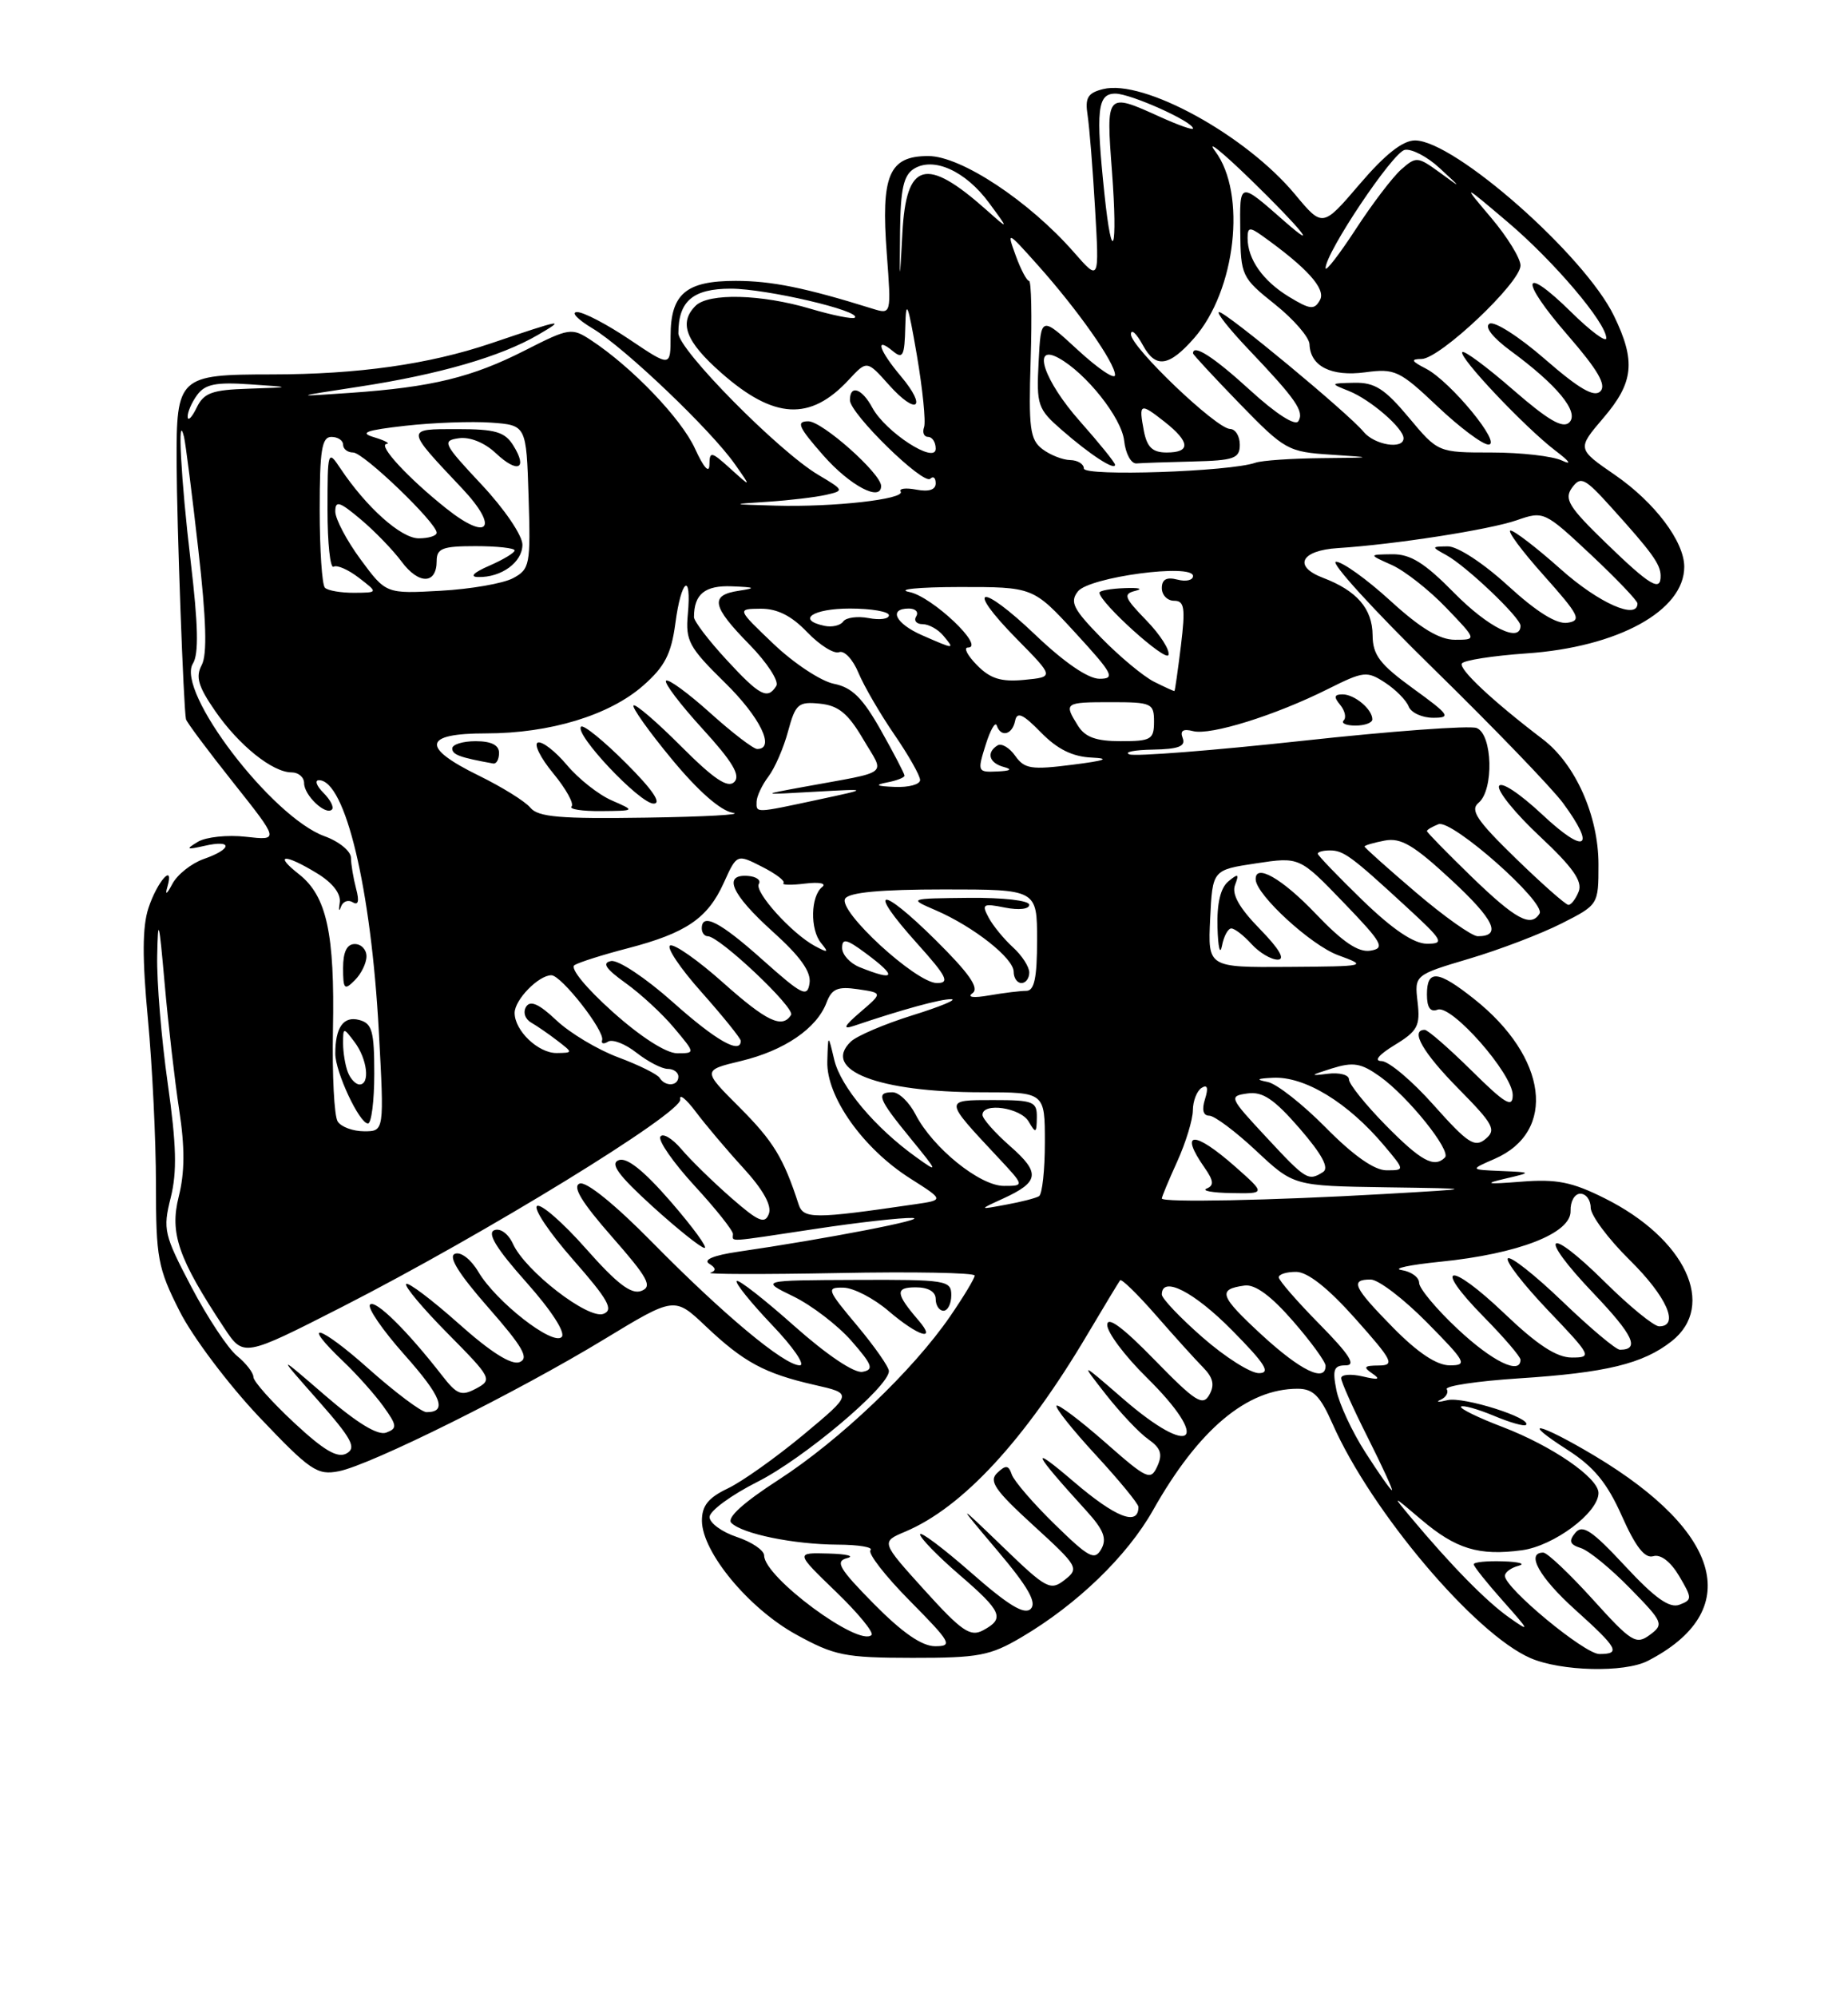 <?xml version="1.0" encoding="UTF-8" standalone="no"?>
<!DOCTYPE svg PUBLIC "-//W3C//DTD SVG 1.1//EN" "http://www.w3.org/Graphics/SVG/1.1/DTD/svg11.dtd" >
<svg xmlns="http://www.w3.org/2000/svg" xmlns:xlink="http://www.w3.org/1999/xlink" version="1.1" viewBox="0 0 237 256">
 <g >
 <path fill="currentColor"
d=" M 211.32 212.88 C 223.63 206.55 221.02 196.48 204.50 186.59 C 197.38 182.34 194.66 181.75 201.05 185.85 C 204.42 188.01 206.11 190.07 208.00 194.31 C 209.76 198.27 210.95 199.79 212.03 199.46 C 212.98 199.18 214.25 200.16 215.35 202.01 C 217.03 204.86 217.03 205.05 215.39 205.68 C 214.11 206.17 212.25 204.85 208.41 200.72 C 204.16 196.15 202.96 195.35 202.03 196.46 C 201.15 197.53 201.31 197.96 202.74 198.42 C 203.76 198.74 206.59 201.06 209.04 203.57 C 213.31 207.93 213.42 208.19 211.58 209.55 C 209.82 210.85 209.23 210.49 204.25 204.98 C 201.27 201.69 198.42 199.00 197.92 199.00 C 195.64 199.00 197.42 202.19 202.00 206.31 C 207.50 211.26 207.91 212.00 205.11 212.00 C 203.21 212.00 193.00 203.55 193.00 201.98 C 193.00 201.52 193.79 200.94 194.75 200.69 C 195.71 200.44 194.81 200.18 192.75 200.12 C 190.69 200.05 189.00 200.22 189.00 200.50 C 189.00 200.77 190.69 202.89 192.75 205.20 C 196.23 209.11 196.28 209.26 193.50 207.29 C 190.59 205.23 186.09 200.64 180.98 194.54 C 178.50 191.57 178.50 191.57 182.27 194.77 C 186.71 198.54 189.66 199.44 195.17 198.70 C 199.28 198.15 205.00 193.88 205.00 191.36 C 205.00 189.42 199.07 185.34 192.70 182.90 C 189.54 181.70 187.15 180.52 187.37 180.29 C 187.60 180.07 189.48 180.59 191.55 181.45 C 193.61 182.32 195.48 182.85 195.70 182.64 C 196.55 181.78 187.65 178.97 185.64 179.46 C 184.47 179.75 184.07 179.72 184.76 179.41 C 185.45 179.09 185.80 178.48 185.54 178.06 C 185.28 177.64 189.44 177.02 194.78 176.67 C 205.98 175.95 210.71 174.80 214.38 171.91 C 220.19 167.34 216.16 158.75 205.78 153.58 C 201.60 151.49 199.62 151.10 195.08 151.46 C 190.65 151.81 190.22 151.73 193.00 151.08 C 196.50 150.26 196.50 150.26 192.50 150.09 C 188.50 149.92 188.50 149.92 191.67 148.54 C 199.70 145.05 198.48 135.51 189.05 128.04 C 184.40 124.35 183.00 124.22 183.00 127.47 C 183.00 129.14 183.44 129.77 184.37 129.41 C 186.16 128.73 194.00 137.64 194.00 140.36 C 194.00 142.06 193.05 141.50 188.72 137.22 C 185.81 134.35 183.11 132.00 182.72 132.00 C 180.80 132.00 182.48 134.92 187.05 139.55 C 191.54 144.10 191.93 144.82 190.51 145.99 C 189.13 147.13 188.25 146.56 183.88 141.66 C 181.11 138.54 178.09 136.00 177.17 136.00 C 176.16 135.99 176.82 135.19 178.85 133.95 C 181.81 132.15 182.16 131.49 181.80 128.43 C 181.40 124.97 181.40 124.97 188.45 122.87 C 192.33 121.72 197.64 119.69 200.25 118.37 C 204.99 115.97 205.00 115.96 205.00 110.80 C 205.00 104.57 202.05 97.94 197.86 94.75 C 191.48 89.90 187.04 85.75 187.48 85.04 C 187.73 84.63 191.45 84.05 195.75 83.75 C 207.49 82.95 216.00 78.28 216.00 72.65 C 216.00 69.41 212.22 64.40 207.12 60.88 C 202.25 57.53 202.25 57.53 205.62 53.58 C 209.52 49.03 209.81 46.30 206.99 40.49 C 203.23 32.72 186.52 18.00 181.47 18.00 C 179.90 18.00 177.63 19.79 174.39 23.58 C 169.62 29.16 169.62 29.16 166.09 24.92 C 159.77 17.31 146.65 10.12 141.47 11.42 C 139.50 11.91 139.13 12.53 139.48 14.76 C 139.71 16.27 140.15 21.67 140.44 26.77 C 140.98 36.05 140.98 36.05 137.74 32.35 C 131.99 25.78 123.25 20.00 119.05 20.00 C 114.00 20.00 112.96 22.45 113.73 32.55 C 114.31 40.31 114.31 40.31 111.91 39.57 C 103.29 36.88 98.94 36.00 94.35 36.00 C 87.96 36.00 86.00 37.67 86.00 43.10 C 86.00 47.05 86.00 47.05 80.76 43.53 C 77.88 41.59 74.85 40.00 74.01 40.00 C 73.18 40.01 74.08 40.95 76.00 42.10 C 80.06 44.52 91.19 55.13 94.25 59.50 C 96.36 62.50 96.36 62.50 93.68 60.08 C 91.20 57.84 91.00 57.80 90.98 59.58 C 90.96 60.74 90.24 59.93 89.13 57.50 C 87.36 53.63 81.02 47.03 75.78 43.59 C 73.32 41.98 72.99 42.03 67.35 44.90 C 60.53 48.37 55.40 49.62 45.00 50.35 C 37.50 50.87 37.50 50.87 46.07 49.56 C 56.33 47.99 64.24 45.70 69.00 42.92 C 72.62 40.81 72.24 40.87 62.93 44.02 C 54.98 46.70 45.94 47.98 34.87 47.99 C 22.88 48.00 22.61 48.25 22.65 59.33 C 22.68 67.19 23.54 90.77 23.85 92.18 C 23.93 92.56 26.66 96.21 29.91 100.30 C 35.81 107.73 35.81 107.73 31.53 107.25 C 29.17 106.98 26.40 107.28 25.37 107.90 C 23.77 108.87 23.89 108.94 26.25 108.41 C 29.88 107.58 29.79 108.83 26.13 110.10 C 24.55 110.66 22.74 112.09 22.10 113.30 C 21.40 114.63 21.14 114.79 21.46 113.70 C 22.39 110.48 20.18 112.93 19.04 116.38 C 18.25 118.78 18.23 122.80 18.97 130.62 C 19.53 136.60 20.00 146.13 20.00 151.78 C 20.00 161.23 20.24 162.54 23.03 168.05 C 24.69 171.35 29.29 177.45 33.23 181.61 C 39.79 188.51 40.68 189.12 43.46 188.57 C 47.54 187.77 66.38 178.41 77.50 171.65 C 86.50 166.19 86.50 166.19 90.50 169.98 C 95.38 174.60 98.05 176.04 104.43 177.50 C 109.37 178.62 109.37 178.62 103.02 183.91 C 99.52 186.81 95.17 189.91 93.33 190.78 C 90.82 191.98 90.01 193.00 90.02 194.94 C 90.06 198.96 96.02 206.15 102.08 209.49 C 107.02 212.21 108.34 212.48 117.00 212.49 C 125.49 212.50 126.98 212.22 131.00 209.85 C 138.12 205.66 144.55 199.45 147.87 193.57 C 153.72 183.20 159.92 178.00 166.42 178.00 C 168.41 178.00 169.31 178.91 170.90 182.51 C 175.86 193.73 189.12 209.41 196.27 212.52 C 200.19 214.22 208.32 214.42 211.32 212.88 Z  M 112.10 205.60 C 107.61 201.05 107.06 200.12 108.63 199.71 C 109.66 199.45 108.59 199.18 106.25 199.12 C 102.01 199.00 102.01 199.00 107.18 203.99 C 110.03 206.73 112.09 209.24 111.77 209.56 C 110.18 211.15 98.00 202.15 98.00 199.38 C 98.00 198.71 96.42 197.64 94.50 197.00 C 92.58 196.36 91.00 195.21 91.00 194.44 C 91.00 193.66 93.77 191.63 97.16 189.92 C 103.09 186.93 114.00 177.74 114.00 175.74 C 114.00 175.21 112.16 172.58 109.91 169.89 C 106.04 165.28 105.95 165.00 108.16 165.04 C 109.45 165.06 112.06 166.41 113.96 168.04 C 117.74 171.27 120.21 172.05 117.81 169.25 C 114.84 165.79 114.77 165.00 117.44 165.00 C 119.05 165.00 120.00 165.56 120.00 166.50 C 120.00 167.32 120.45 168.00 121.00 168.00 C 121.55 168.00 122.00 167.10 122.00 166.00 C 122.00 164.11 121.35 164.00 109.75 164.05 C 97.50 164.10 97.50 164.10 101.74 166.16 C 104.07 167.29 107.42 169.85 109.18 171.85 C 111.89 174.95 112.11 175.55 110.62 175.83 C 109.57 176.04 106.06 173.68 101.88 169.97 C 98.05 166.56 94.71 163.95 94.48 164.19 C 94.24 164.42 96.28 166.95 99.00 169.81 C 101.73 172.66 103.33 175.00 102.57 175.00 C 100.57 175.00 92.72 168.45 83.61 159.19 C 78.87 154.38 75.17 151.38 74.34 151.70 C 73.37 152.07 74.59 154.09 78.47 158.51 C 83.12 163.80 83.71 164.90 82.25 165.46 C 80.96 165.95 79.14 164.56 75.16 160.06 C 72.22 156.73 69.39 154.26 68.88 154.57 C 68.37 154.89 70.45 157.99 73.50 161.46 C 78.01 166.59 78.73 167.89 77.39 168.40 C 75.44 169.15 67.38 162.92 65.79 159.44 C 65.19 158.13 64.17 157.38 63.39 157.68 C 62.44 158.05 63.69 160.08 67.48 164.33 C 70.74 167.99 72.57 170.83 72.03 171.37 C 70.88 172.52 63.61 166.84 61.35 163.02 C 60.40 161.41 59.10 160.41 58.35 160.70 C 57.44 161.04 58.82 163.26 62.62 167.59 C 67.06 172.65 67.89 174.10 66.63 174.59 C 65.58 174.99 62.92 173.31 58.81 169.64 C 55.38 166.59 52.36 164.31 52.09 164.57 C 51.83 164.84 54.23 167.70 57.43 170.93 C 63.06 176.62 63.17 176.84 61.07 177.97 C 59.17 178.98 58.61 178.77 56.70 176.31 C 52.21 170.54 48.14 166.53 47.46 167.21 C 47.07 167.59 49.05 170.47 51.84 173.61 C 56.64 179.00 57.42 181.01 54.69 181.00 C 54.04 180.99 50.69 178.48 47.25 175.42 C 40.96 169.80 38.34 169.09 44.09 174.56 C 45.79 176.18 48.07 178.74 49.16 180.25 C 50.93 182.71 50.97 183.08 49.54 183.62 C 48.48 184.03 45.82 182.42 41.72 178.88 C 35.50 173.51 35.50 173.51 40.76 179.46 C 45.12 184.40 45.75 185.56 44.45 186.29 C 43.28 186.94 41.55 185.92 37.69 182.33 C 34.84 179.67 32.50 177.05 32.50 176.50 C 32.50 175.95 31.55 174.73 30.40 173.79 C 29.24 172.85 26.61 168.88 24.55 164.96 C 21.03 158.26 20.87 157.58 21.89 153.52 C 22.72 150.22 22.63 146.75 21.51 138.85 C 20.70 133.16 20.09 125.80 20.16 122.50 C 20.26 117.40 20.40 117.93 21.11 126.00 C 21.57 131.22 22.41 138.54 22.98 142.26 C 23.72 147.06 23.70 150.29 22.92 153.38 C 21.74 158.07 22.86 161.30 28.75 170.20 C 31.23 173.95 31.23 173.95 43.87 167.51 C 62.17 158.17 87.55 142.60 87.24 140.91 C 87.09 140.13 87.99 140.85 89.23 142.50 C 90.47 144.15 93.22 147.41 95.35 149.73 C 97.88 152.50 99.01 154.53 98.60 155.59 C 98.09 156.94 97.26 156.58 93.74 153.50 C 91.41 151.46 88.54 148.66 87.38 147.28 C 86.21 145.91 85.00 145.19 84.69 145.69 C 84.38 146.19 86.35 149.02 89.06 151.97 C 91.78 154.92 94.00 157.71 94.00 158.17 C 94.00 159.20 92.91 159.27 104.59 157.51 C 110.04 156.68 115.62 156.06 117.00 156.11 C 119.31 156.21 106.00 158.79 94.58 160.45 C 91.53 160.90 90.15 161.47 90.94 161.97 C 91.83 162.51 91.88 162.87 91.10 163.13 C 90.49 163.33 97.86 163.35 107.49 163.17 C 117.12 162.98 125.00 163.13 125.00 163.49 C 125.00 163.85 123.58 166.20 121.85 168.72 C 117.07 175.67 107.70 184.59 99.85 189.67 C 95.31 192.60 93.16 194.56 93.79 195.19 C 95.20 196.60 101.77 197.95 107.42 197.98 C 110.12 197.99 112.02 198.31 111.64 198.69 C 111.26 199.08 113.53 202.00 116.69 205.19 C 121.97 210.53 122.23 211.00 119.93 211.00 C 118.23 211.00 115.73 209.27 112.10 205.60 Z  M 86.05 154.05 C 82.56 150.03 80.39 148.30 79.35 148.70 C 78.20 149.14 79.28 150.62 83.65 154.60 C 86.87 157.52 89.88 159.93 90.35 159.95 C 90.82 159.98 88.88 157.32 86.05 154.05 Z  M 118.56 203.81 C 112.97 197.63 112.97 197.63 116.08 196.32 C 123.45 193.22 131.44 184.58 139.48 171.00 C 141.60 167.43 143.48 164.32 143.65 164.10 C 143.83 163.87 145.89 165.88 148.24 168.57 C 150.58 171.25 153.30 174.26 154.28 175.25 C 155.59 176.58 155.80 177.52 155.09 178.78 C 154.25 180.27 153.31 179.67 148.06 174.29 C 143.99 170.11 142.00 168.65 142.00 169.82 C 142.00 170.79 144.25 173.79 147.00 176.50 C 155.44 184.81 152.98 187.05 143.99 179.25 C 138.51 174.50 138.51 174.50 141.84 178.75 C 143.68 181.09 146.11 183.67 147.26 184.47 C 148.87 185.60 149.13 186.38 148.42 187.94 C 147.56 189.82 147.12 189.61 141.71 184.85 C 138.52 182.05 135.72 179.94 135.50 180.17 C 135.27 180.40 137.54 183.25 140.54 186.50 C 143.54 189.75 146.00 192.74 146.00 193.15 C 146.00 195.65 143.09 194.52 137.69 189.90 C 131.92 184.97 132.38 186.02 139.33 193.65 C 141.54 196.08 141.98 197.21 141.24 198.54 C 140.39 200.06 139.66 199.67 135.27 195.38 C 132.52 192.70 130.04 189.82 129.76 189.00 C 129.34 187.78 129.00 187.74 127.90 188.78 C 126.78 189.83 127.57 190.99 132.52 195.51 C 138.28 200.77 138.43 201.02 136.54 202.50 C 134.71 203.93 134.20 203.66 128.61 198.26 C 122.63 192.50 122.63 192.50 127.96 198.80 C 131.85 203.40 132.99 205.41 132.19 206.21 C 131.38 207.02 129.31 205.76 124.54 201.57 C 120.94 198.42 118.00 196.21 118.00 196.67 C 118.00 197.12 120.25 199.44 123.00 201.81 C 128.52 206.56 128.90 207.45 126.08 208.96 C 124.44 209.84 123.34 209.09 118.56 203.81 Z  M 175.12 186.18 C 173.41 183.53 171.74 179.93 171.39 178.18 C 170.86 175.53 171.06 175.00 172.59 175.00 C 173.95 175.00 173.07 173.63 169.22 169.72 C 166.35 166.81 164.00 164.11 164.00 163.72 C 164.00 163.32 165.01 163.01 166.25 163.02 C 167.72 163.04 170.34 165.11 173.82 169.02 C 178.63 174.42 178.92 175.00 176.82 175.02 C 174.93 175.03 174.78 175.22 176.00 176.05 C 177.11 176.80 176.79 176.90 174.75 176.42 C 173.24 176.07 172.00 176.17 172.00 176.64 C 172.00 177.11 173.54 180.54 175.41 184.25 C 177.28 187.96 178.67 191.00 178.51 191.00 C 178.34 191.00 176.82 188.83 175.12 186.18 Z  M 154.23 171.42 C 151.35 168.90 149.00 166.43 149.00 165.92 C 149.00 163.46 153.11 165.55 158.00 170.50 C 162.27 174.82 163.01 176.00 161.45 176.00 C 160.36 176.00 157.11 173.94 154.23 171.42 Z  M 161.82 171.10 C 156.39 166.09 156.10 165.25 159.62 164.77 C 160.96 164.59 163.01 166.09 165.81 169.31 C 168.12 171.96 170.00 174.54 170.00 175.06 C 170.00 177.24 166.80 175.68 161.82 171.10 Z  M 178.71 170.22 C 173.56 164.98 173.10 164.00 175.78 164.00 C 176.77 164.00 180.01 166.47 183.00 169.50 C 188.03 174.59 188.24 175.00 185.93 175.00 C 184.26 175.00 181.85 173.40 178.71 170.22 Z  M 186.96 170.36 C 184.23 167.81 182.00 165.14 182.00 164.43 C 182.00 163.72 180.99 162.98 179.75 162.79 C 178.51 162.60 180.75 162.12 184.71 161.72 C 194.74 160.71 201.52 158.07 201.42 155.20 C 201.38 153.99 201.94 153.00 202.67 153.00 C 203.40 153.00 204.00 153.80 204.00 154.79 C 204.00 155.77 206.25 158.79 209.00 161.50 C 213.74 166.17 215.45 170.00 212.78 170.00 C 212.11 170.00 208.97 167.44 205.81 164.31 C 198.30 156.88 197.08 158.14 204.38 165.79 C 209.47 171.13 210.35 173.00 207.75 173.00 C 207.24 173.00 203.94 170.23 200.41 166.84 C 196.88 163.45 193.72 160.95 193.38 161.29 C 193.04 161.63 195.36 164.62 198.53 167.95 C 204.11 173.79 204.21 174.00 201.58 174.00 C 199.63 174.00 197.16 172.39 192.92 168.34 C 185.83 161.58 183.59 161.98 190.31 168.81 C 192.89 171.43 195.00 173.89 195.00 174.28 C 195.00 176.27 191.39 174.51 186.96 170.36 Z  M 102.41 154.34 C 100.49 148.42 99.18 146.28 94.87 141.96 C 90.08 137.18 90.08 137.18 95.03 135.99 C 100.58 134.66 104.73 131.83 105.99 128.53 C 106.67 126.73 107.41 126.41 110.02 126.79 C 113.21 127.26 113.21 127.26 110.35 129.71 C 108.23 131.53 108.01 131.99 109.50 131.49 C 115.77 129.37 120.68 128.03 122.00 128.07 C 122.83 128.09 120.58 129.03 117.00 130.14 C 113.42 131.26 109.88 132.77 109.11 133.51 C 105.32 137.17 112.66 140.00 125.94 140.00 C 134.00 140.00 134.00 140.00 134.00 146.44 C 134.00 149.98 133.66 153.08 133.25 153.32 C 132.84 153.57 130.93 154.06 129.00 154.41 C 125.50 155.06 125.50 155.06 128.63 153.63 C 133.30 151.49 133.46 150.34 129.55 146.91 C 127.60 145.20 126.00 143.39 126.00 142.90 C 126.00 141.26 130.88 141.97 131.92 143.75 C 132.83 145.31 132.94 145.26 132.97 143.25 C 133.00 141.18 132.55 141.00 127.38 141.00 C 121.04 141.00 121.03 140.91 127.90 148.25 C 131.41 152.00 131.41 152.00 128.74 152.00 C 125.66 152.00 119.63 147.13 117.42 142.85 C 116.61 141.28 115.29 140.00 114.47 140.00 C 112.30 140.00 112.61 140.82 116.75 145.88 C 120.35 150.29 120.38 150.39 117.50 148.32 C 112.24 144.56 107.81 139.29 106.99 135.84 C 106.20 132.50 106.20 132.50 106.10 136.05 C 105.97 140.57 110.68 147.21 116.74 151.05 C 121.09 153.81 121.09 153.81 117.30 154.36 C 104.32 156.26 103.03 156.25 102.41 154.34 Z  M 149.00 153.61 C 149.00 153.39 149.89 151.26 150.98 148.86 C 152.07 146.46 152.97 143.51 152.98 142.31 C 152.99 141.10 153.50 139.81 154.11 139.43 C 154.85 138.97 154.99 139.44 154.54 140.87 C 154.10 142.24 154.30 143.00 155.08 143.00 C 155.75 143.00 158.46 145.03 161.10 147.50 C 165.91 152.00 165.91 152.00 177.71 152.18 C 189.50 152.35 189.50 152.35 177.50 153.04 C 163.09 153.87 149.00 154.15 149.00 153.61 Z  M 158.42 149.54 C 153.11 144.86 151.17 144.94 154.50 149.69 C 155.65 151.34 155.71 151.95 154.75 152.34 C 154.06 152.62 155.49 152.88 157.92 152.92 C 162.33 153.00 162.33 153.00 158.42 149.54 Z  M 162.39 145.75 C 157.64 140.65 157.57 140.49 159.99 140.15 C 161.93 139.88 163.39 140.86 166.67 144.63 C 169.54 147.95 170.49 149.70 169.68 150.22 C 167.78 151.42 167.51 151.26 162.39 145.75 Z  M 170.05 144.55 C 167.09 141.55 163.73 138.91 162.58 138.68 C 161.01 138.37 161.17 138.24 163.26 138.14 C 167.33 137.94 172.87 141.31 177.52 146.84 C 180.18 150.00 180.18 150.00 177.80 150.00 C 176.26 150.00 173.56 148.11 170.05 144.55 Z  M 177.71 144.22 C 175.12 141.58 173.00 138.95 173.00 138.35 C 173.00 137.76 171.77 137.44 170.25 137.63 C 167.92 137.93 168.00 137.83 170.79 136.95 C 173.56 136.09 174.54 136.25 176.97 137.98 C 180.58 140.55 186.16 147.50 185.31 148.36 C 183.93 149.74 182.24 148.82 177.71 144.22 Z  M 43.31 143.75 C 42.86 143.06 42.59 137.78 42.70 132.00 C 42.94 119.63 41.90 114.85 38.34 112.05 C 35.04 109.46 36.49 109.39 40.67 111.94 C 42.67 113.16 43.74 114.55 43.57 115.69 C 43.41 116.68 43.48 116.93 43.72 116.24 C 43.96 115.54 44.64 115.28 45.23 115.64 C 45.95 116.09 46.10 115.51 45.67 113.91 C 45.32 112.58 45.02 110.80 45.01 109.95 C 45.01 109.10 43.48 107.85 41.62 107.18 C 34.85 104.73 22.53 88.58 24.74 85.05 C 25.51 83.82 25.42 80.11 24.45 71.92 C 23.20 61.43 22.72 52.41 23.60 56.00 C 23.80 56.83 24.63 63.31 25.43 70.41 C 26.46 79.45 26.59 83.90 25.87 85.24 C 25.06 86.76 25.42 87.99 27.60 91.14 C 30.65 95.55 34.96 99.00 37.40 99.00 C 38.28 99.00 39.00 99.62 39.00 100.38 C 39.00 101.94 41.77 104.56 42.57 103.76 C 42.86 103.47 42.37 102.51 41.48 101.62 C 40.59 100.73 40.33 100.00 40.90 100.00 C 44.28 100.00 47.59 113.86 48.58 132.14 C 49.28 145.00 49.28 145.00 46.70 145.00 C 45.28 145.00 43.75 144.44 43.31 143.75 Z  M 48.00 137.62 C 48.00 132.15 47.72 131.16 46.06 130.73 C 44.05 130.20 43.00 131.68 43.00 135.05 C 43.00 137.40 46.09 144.00 47.19 144.00 C 47.63 144.00 48.00 141.13 48.00 137.62 Z  M 47.00 122.57 C 47.00 121.71 46.33 121.00 45.50 121.00 C 44.49 121.00 44.00 122.01 44.00 124.07 C 44.00 126.80 44.17 126.98 45.50 125.64 C 46.33 124.82 47.00 123.44 47.00 122.57 Z  M 84.59 138.15 C 84.30 137.68 81.91 136.50 79.28 135.52 C 76.65 134.54 73.09 132.41 71.36 130.78 C 69.13 128.67 68.01 128.18 67.47 129.04 C 67.05 129.73 67.33 130.61 68.11 131.06 C 68.87 131.50 70.40 132.55 71.50 133.40 C 73.49 134.93 73.49 134.94 71.40 134.97 C 69.04 135.00 66.00 132.11 66.00 129.83 C 66.00 128.14 69.07 125.00 70.71 125.00 C 71.99 125.00 77.60 132.17 77.22 133.32 C 77.07 133.78 77.42 133.86 77.98 133.51 C 78.55 133.16 80.20 133.80 81.64 134.94 C 83.09 136.07 84.88 137.00 85.63 137.00 C 86.39 137.00 87.00 137.45 87.00 138.00 C 87.00 139.22 85.32 139.32 84.59 138.15 Z  M 78.56 129.68 C 75.13 126.61 73.06 124.08 73.68 123.70 C 74.26 123.34 77.34 122.36 80.52 121.54 C 88.00 119.59 90.76 117.71 92.82 113.16 C 94.50 109.45 94.50 109.45 97.72 111.09 C 99.50 111.99 100.74 112.93 100.48 113.19 C 100.22 113.44 101.47 113.47 103.26 113.25 C 105.06 113.03 106.03 113.22 105.45 113.68 C 103.96 114.84 103.87 119.14 105.30 120.87 C 106.32 122.11 106.20 122.16 104.50 121.25 C 101.53 119.65 96.70 114.29 97.32 113.29 C 97.62 112.81 96.99 112.35 95.93 112.27 C 92.64 112.02 93.79 114.62 99.07 119.38 C 102.64 122.59 104.05 124.56 103.82 126.03 C 103.54 127.88 102.88 127.55 97.84 123.06 C 92.35 118.15 90.00 116.94 90.00 119.00 C 90.00 119.55 90.35 120.00 90.77 120.00 C 92.27 120.00 102.00 129.19 101.45 130.08 C 100.33 131.89 98.32 130.93 92.70 125.92 C 89.56 123.12 86.53 120.99 85.96 121.18 C 85.40 121.37 87.20 124.07 89.97 127.17 C 92.73 130.28 95.00 133.09 95.00 133.41 C 95.00 135.19 91.79 133.36 86.26 128.42 C 82.82 125.36 79.28 123.00 78.37 123.18 C 77.17 123.41 77.66 124.16 80.23 126.00 C 82.16 127.38 84.96 129.96 86.45 131.75 C 89.18 135.00 89.18 135.00 86.84 135.00 C 85.43 135.00 82.14 132.89 78.56 129.68 Z  M 124.73 127.29 C 125.62 126.65 124.30 124.76 120.01 120.51 C 112.83 113.40 111.09 113.66 117.56 120.86 C 121.43 125.16 121.86 126.00 120.16 126.00 C 117.49 126.00 107.42 116.75 108.39 115.18 C 108.88 114.38 112.96 114.00 121.06 114.00 C 133.00 114.00 133.00 114.00 133.00 120.50 C 133.00 125.35 132.65 127.00 131.62 127.00 C 130.87 127.00 128.73 127.26 126.88 127.58 C 124.81 127.94 123.98 127.83 124.73 127.29 Z  M 132.00 124.65 C 132.00 123.92 131.06 122.46 129.91 121.42 C 128.76 120.37 127.35 118.66 126.79 117.61 C 125.86 115.88 126.05 115.76 128.89 116.33 C 130.67 116.68 132.00 116.53 132.00 115.97 C 132.00 115.42 128.67 115.04 124.25 115.08 C 116.50 115.16 116.50 115.16 120.00 116.67 C 124.86 118.77 130.00 122.82 130.00 124.55 C 130.00 125.35 130.45 126.00 131.00 126.00 C 131.55 126.00 132.00 125.39 132.00 124.65 Z  M 110.25 123.97 C 109.01 123.47 108.00 122.36 108.00 121.50 C 108.00 120.23 108.56 120.35 111.00 122.16 C 115.12 125.21 114.86 125.82 110.25 123.97 Z  M 155.20 117.75 C 155.50 111.50 155.50 111.50 161.08 110.66 C 166.66 109.82 166.66 109.82 172.29 115.66 C 177.31 120.87 177.68 121.54 175.75 121.85 C 174.20 122.10 172.20 120.75 168.72 117.10 C 164.41 112.58 160.92 110.60 161.04 112.75 C 161.15 114.75 168.16 121.17 171.61 122.43 C 175.43 123.83 175.31 123.86 165.20 123.93 C 154.90 124.00 154.90 124.00 155.20 117.75 Z  M 157.91 119.00 C 158.34 119.00 159.50 119.90 160.50 121.00 C 161.50 122.10 163.01 123.00 163.86 123.00 C 164.87 123.00 164.07 121.63 161.57 119.07 C 158.92 116.36 157.94 114.61 158.39 113.43 C 158.94 111.99 158.80 111.92 157.52 112.98 C 156.52 113.82 156.05 115.81 156.14 118.87 C 156.21 121.42 156.47 122.49 156.71 121.25 C 156.94 120.01 157.49 119.00 157.91 119.00 Z  M 174.75 115.40 C 171.59 112.33 169.00 109.64 169.00 109.42 C 169.00 109.19 169.69 109.00 170.54 109.00 C 172.31 109.00 173.29 109.72 180.36 116.23 C 185.08 120.57 185.30 120.96 183.00 120.96 C 181.32 120.96 178.61 119.13 174.75 115.40 Z  M 181.58 114.38 C 177.96 111.29 175.00 108.65 175.00 108.50 C 175.00 108.35 176.16 108.01 177.58 107.74 C 179.65 107.34 181.30 108.31 186.07 112.73 C 191.65 117.89 192.65 120.00 189.52 120.00 C 188.77 120.00 185.20 117.47 181.58 114.38 Z  M 188.75 112.40 C 185.59 109.33 183.00 106.69 183.00 106.52 C 183.00 106.35 183.67 105.96 184.48 105.64 C 186.20 104.98 198.31 115.69 197.44 117.10 C 196.33 118.90 194.39 117.85 188.75 112.40 Z  M 194.37 110.00 C 189.38 105.15 188.50 103.83 189.62 102.90 C 191.61 101.25 191.42 94.10 189.37 93.31 C 188.48 92.97 178.39 93.71 166.96 94.96 C 155.53 96.20 145.57 96.98 144.84 96.69 C 144.10 96.40 145.46 96.12 147.86 96.08 C 151.14 96.02 152.08 95.66 151.68 94.61 C 151.31 93.65 151.72 93.38 153.01 93.71 C 155.23 94.29 163.59 91.68 170.33 88.30 C 174.89 86.02 175.31 85.98 177.64 87.50 C 179.00 88.39 180.36 89.77 180.66 90.56 C 180.97 91.35 182.38 92.00 183.81 92.00 C 186.14 92.00 185.89 91.62 181.23 88.25 C 176.95 85.14 176.05 83.97 176.03 81.40 C 176.00 78.01 174.01 75.71 169.67 74.06 C 165.80 72.59 166.82 70.55 171.58 70.25 C 178.84 69.79 191.00 67.90 194.52 66.68 C 197.97 65.48 198.08 65.53 204.01 71.08 C 207.30 74.17 210.00 76.99 210.00 77.35 C 210.00 79.50 205.03 77.29 200.21 73.00 C 197.13 70.25 194.20 68.00 193.72 68.00 C 193.24 68.00 195.15 70.59 197.98 73.75 C 202.54 78.86 202.88 79.54 201.03 79.82 C 199.64 80.04 197.09 78.45 193.39 75.07 C 190.22 72.17 186.91 70.01 185.67 70.03 C 183.55 70.06 183.54 70.08 185.50 71.16 C 188.08 72.58 195.00 79.17 195.00 80.20 C 195.00 82.47 190.86 80.43 186.50 76.00 C 182.69 72.13 180.89 71.01 178.54 71.04 C 175.50 71.08 175.50 71.08 178.50 72.42 C 180.15 73.16 183.28 75.62 185.45 77.88 C 189.41 82.00 189.41 82.00 186.59 82.00 C 184.61 82.00 182.16 80.52 178.31 77.00 C 175.30 74.25 172.16 72.00 171.34 72.00 C 170.51 72.00 176.15 78.19 183.88 85.75 C 191.61 93.31 199.07 101.05 200.46 102.94 C 204.75 108.77 203.32 109.58 197.82 104.43 C 194.88 101.68 192.47 100.09 192.24 100.77 C 192.03 101.42 194.39 104.32 197.50 107.22 C 201.68 111.13 202.97 112.95 202.47 114.25 C 202.09 115.21 201.50 115.99 201.14 115.98 C 200.79 115.97 197.74 113.28 194.37 110.00 Z  M 176.00 92.20 C 176.00 90.91 173.72 89.00 172.18 89.00 C 171.10 89.00 171.03 89.33 171.87 90.34 C 172.48 91.08 172.69 91.98 172.32 92.34 C 171.96 92.70 172.64 93.00 173.83 93.00 C 175.03 93.00 176.00 92.64 176.00 92.20 Z  M 68.02 103.53 C 67.35 102.71 64.36 100.86 61.40 99.41 C 53.96 95.77 54.26 94.00 62.32 94.00 C 70.52 94.00 78.16 91.68 82.49 87.87 C 85.25 85.45 86.08 83.84 86.61 79.92 C 87.36 74.19 88.72 73.21 88.21 78.75 C 87.90 82.13 88.37 82.99 92.93 87.46 C 97.49 91.92 99.48 96.00 97.11 96.00 C 96.62 96.00 93.90 93.92 91.07 91.37 C 88.24 88.83 85.70 86.97 85.42 87.25 C 85.14 87.52 87.25 90.30 90.11 93.43 C 93.95 97.63 95.00 99.40 94.17 100.23 C 93.34 101.06 91.57 99.88 87.36 95.67 C 84.24 92.54 81.49 90.18 81.25 90.42 C 81.01 90.65 83.22 93.76 86.16 97.31 C 89.53 101.39 92.42 103.93 94.00 104.18 C 95.38 104.41 90.37 104.69 82.88 104.80 C 71.87 104.97 69.02 104.73 68.02 103.53 Z  M 78.45 102.59 C 76.77 101.86 74.18 99.82 72.70 98.05 C 71.21 96.28 69.54 94.99 68.98 95.17 C 68.43 95.36 69.31 97.14 70.95 99.12 C 72.59 101.11 73.65 103.02 73.30 103.37 C 72.95 103.72 74.65 103.98 77.08 103.96 C 81.50 103.92 81.50 103.92 78.45 102.59 Z  M 80.27 97.80 C 77.41 94.94 74.82 92.84 74.52 93.14 C 73.61 94.06 82.05 103.00 83.82 103.00 C 84.91 103.00 83.68 101.20 80.27 97.80 Z  M 64.00 96.50 C 64.00 95.50 63.00 95.00 61.00 95.00 C 59.35 95.00 58.00 95.42 58.00 95.93 C 58.00 96.73 58.96 97.09 63.25 97.86 C 63.66 97.94 64.00 97.33 64.00 96.50 Z  M 97.03 102.75 C 97.05 102.06 97.73 100.61 98.55 99.53 C 99.37 98.45 100.51 95.83 101.07 93.72 C 102.02 90.22 102.38 89.91 105.15 90.19 C 107.52 90.43 108.75 91.43 110.68 94.71 C 113.50 99.51 114.42 98.77 103.00 100.87 C 97.50 101.88 97.50 101.88 104.50 101.48 C 111.50 101.09 111.50 101.09 105.00 102.48 C 96.79 104.24 96.99 104.24 97.03 102.75 Z  M 113.75 100.29 C 114.99 100.06 116.00 99.66 116.00 99.42 C 116.00 99.17 114.64 96.56 112.97 93.60 C 110.63 89.45 109.27 88.10 106.93 87.64 C 105.27 87.30 101.80 85.01 99.21 82.54 C 94.50 78.05 94.50 78.05 97.56 78.02 C 99.69 78.01 101.52 78.93 103.52 81.03 C 105.12 82.69 106.96 83.85 107.62 83.59 C 108.28 83.34 109.39 84.53 110.09 86.23 C 110.80 87.93 112.87 91.49 114.69 94.14 C 116.51 96.79 118.00 99.41 118.00 99.98 C 118.00 100.54 116.54 100.94 114.75 100.86 C 112.40 100.77 112.12 100.61 113.75 100.29 Z  M 126.40 95.49 C 127.00 93.56 127.65 92.44 127.83 92.99 C 128.35 94.55 129.82 94.18 130.18 92.41 C 130.43 91.17 131.17 91.50 133.50 93.88 C 135.60 96.03 137.55 96.99 140.00 97.10 C 142.47 97.22 141.74 97.49 137.52 98.02 C 132.26 98.69 131.38 98.55 130.20 96.88 C 129.46 95.83 128.44 95.23 127.93 95.54 C 126.45 96.46 126.85 97.81 128.75 98.31 C 129.89 98.61 129.59 98.81 127.90 98.88 C 125.37 99.00 125.33 98.90 126.40 95.49 Z  M 138.24 93.01 C 136.41 90.08 136.52 90.00 142.50 90.00 C 147.70 90.00 148.00 90.14 148.00 92.50 C 148.00 94.78 147.62 95.00 143.74 95.00 C 140.57 95.00 139.16 94.49 138.24 93.01 Z  M 93.13 84.52 C 90.86 82.06 89.00 79.62 89.00 79.10 C 89.00 76.15 90.40 75.01 93.86 75.15 C 96.88 75.27 97.03 75.37 94.75 75.72 C 91.01 76.28 91.28 77.70 96.12 82.62 C 98.38 84.93 99.93 87.31 99.56 87.91 C 98.44 89.72 97.44 89.20 93.13 84.52 Z  M 148.00 87.38 C 146.62 86.68 143.58 84.15 141.24 81.76 C 137.63 78.07 137.17 77.16 138.24 75.80 C 139.69 73.96 153.00 72.18 153.00 73.83 C 153.00 74.37 152.10 74.58 151.00 74.29 C 149.61 73.93 149.00 74.26 149.00 75.38 C 149.00 76.27 149.71 77.00 150.57 77.00 C 151.90 77.00 152.04 77.89 151.45 82.75 C 151.06 85.91 150.69 88.53 150.62 88.57 C 150.56 88.61 149.38 88.07 148.00 87.38 Z  M 147.01 79.51 C 144.16 76.57 144.00 76.13 145.64 75.72 C 146.67 75.46 146.04 75.31 144.25 75.38 C 142.47 75.44 141.00 75.71 141.00 75.96 C 141.00 77.21 149.53 84.91 149.85 83.95 C 150.06 83.33 148.78 81.33 147.01 79.51 Z  M 125.29 85.25 C 124.07 84.01 123.55 83.00 124.12 83.00 C 126.45 83.00 119.55 76.46 116.62 75.88 C 114.90 75.54 117.78 75.25 123.00 75.24 C 132.50 75.23 132.50 75.23 137.91 81.11 C 142.75 86.38 143.07 87.00 141.00 87.00 C 139.55 87.00 136.48 84.90 132.79 81.38 C 125.67 74.59 123.65 75.04 130.41 81.91 C 135.20 86.77 135.20 86.77 131.35 87.14 C 128.37 87.42 127.00 86.99 125.29 85.25 Z  M 118.25 81.42 C 114.85 79.93 113.89 78.00 116.56 78.00 C 117.42 78.00 117.84 78.45 117.50 79.00 C 117.16 79.55 117.53 80.00 118.32 80.00 C 119.11 80.00 120.32 80.67 121.00 81.50 C 122.46 83.26 122.46 83.26 118.25 81.42 Z  M 105.75 80.22 C 102.09 79.45 104.21 78.00 109.00 78.00 C 111.75 78.00 114.00 78.39 114.00 78.86 C 114.00 79.34 112.83 79.50 111.39 79.22 C 109.96 78.95 108.50 79.15 108.14 79.66 C 107.79 80.17 106.71 80.42 105.75 80.22 Z  M 41.67 75.33 C 41.30 74.97 41.00 70.47 41.00 65.33 C 41.00 57.70 41.27 56.00 42.50 56.00 C 43.33 56.00 44.00 56.45 44.00 57.00 C 44.00 57.55 44.58 58.00 45.29 58.00 C 46.62 58.00 56.00 67.01 56.00 68.28 C 56.00 68.68 54.96 69.00 53.70 69.00 C 51.43 69.00 46.99 65.03 43.65 60.03 C 42.05 57.62 42.00 57.77 42.00 65.34 C 42.00 69.62 42.35 72.90 42.78 72.64 C 43.21 72.37 44.67 73.01 46.03 74.06 C 48.50 75.96 48.50 75.96 45.42 75.98 C 43.72 75.99 42.03 75.70 41.67 75.33 Z  M 46.25 71.71 C 44.46 69.28 43.00 66.52 43.00 65.56 C 43.00 64.11 43.54 64.28 46.25 66.56 C 48.04 68.06 50.40 70.50 51.50 71.98 C 53.70 74.95 56.00 74.91 56.00 71.92 C 56.00 70.28 56.74 70.00 61.00 70.00 C 63.75 70.00 66.00 70.25 66.00 70.55 C 66.00 70.85 64.54 71.73 62.75 72.51 C 60.74 73.38 60.19 73.94 61.32 73.96 C 64.31 74.03 67.00 72.06 67.00 69.81 C 67.00 68.63 64.67 65.21 61.75 62.10 C 56.83 56.85 56.65 56.48 58.85 56.17 C 60.26 55.97 62.15 56.73 63.59 58.09 C 66.39 60.72 67.72 60.13 65.83 57.10 C 64.74 55.35 63.53 55.00 58.64 55.00 C 51.97 55.00 51.95 54.86 59.29 62.63 C 64.06 67.70 62.63 69.47 57.23 65.17 C 52.35 61.29 48.41 57.03 49.58 56.90 C 50.08 56.85 49.38 56.47 48.00 56.05 C 46.03 55.47 46.89 55.15 52.00 54.57 C 55.58 54.17 60.52 53.99 63.00 54.17 C 67.50 54.50 67.50 54.50 67.79 63.70 C 68.06 72.39 67.95 72.96 65.79 74.11 C 64.54 74.78 60.36 75.51 56.51 75.72 C 49.50 76.11 49.50 76.11 46.25 71.71 Z  M 205.94 69.58 C 201.17 64.96 200.56 63.96 201.61 62.51 C 202.72 61.00 203.23 61.25 206.66 65.05 C 211.84 70.78 212.93 72.29 212.97 73.75 C 213.02 75.92 211.65 75.11 205.94 69.58 Z  M 98.50 64.31 C 101.25 64.13 104.59 63.73 105.92 63.43 C 108.29 62.89 108.27 62.84 104.92 60.85 C 99.84 57.83 87.00 44.83 87.00 42.71 C 87.00 38.59 88.87 37.00 93.72 37.00 C 98.25 37.00 110.48 39.85 109.63 40.71 C 109.39 40.94 106.82 40.43 103.92 39.57 C 97.63 37.70 90.87 37.53 89.20 39.20 C 87.02 41.38 87.94 43.78 92.51 47.80 C 99.27 53.75 103.91 54.00 108.84 48.69 C 111.18 46.17 111.18 46.17 114.01 49.34 C 117.57 53.32 118.97 52.31 115.54 48.23 C 112.74 44.91 112.14 43.04 114.50 45.00 C 115.79 46.07 116.01 45.64 116.10 41.87 C 116.19 38.22 116.43 38.82 117.58 45.50 C 118.33 49.90 118.75 54.06 118.51 54.75 C 118.26 55.44 118.50 56.00 119.03 56.00 C 119.56 56.00 120.00 56.68 120.00 57.51 C 120.00 59.56 113.56 55.39 111.87 52.25 C 110.54 49.78 109.00 49.26 109.00 51.29 C 109.00 53.02 118.43 62.23 119.31 61.36 C 119.69 60.98 120.00 61.24 120.00 61.95 C 120.00 62.78 119.12 63.06 117.53 62.76 C 116.17 62.50 115.26 62.61 115.51 63.01 C 116.11 63.98 106.88 65.02 99.50 64.81 C 93.61 64.64 93.59 64.63 98.50 64.31 Z  M 113.00 62.29 C 113.00 60.70 105.46 54.00 103.67 54.00 C 102.06 54.00 102.38 54.73 105.62 58.41 C 109.02 62.26 113.00 64.36 113.00 62.29 Z  M 139.00 60.05 C 139.00 59.47 138.21 58.99 137.25 58.97 C 136.29 58.95 134.68 58.32 133.68 57.56 C 132.09 56.35 131.90 54.90 132.18 46.09 C 132.36 40.54 132.26 36.00 131.97 36.00 C 131.68 36.00 130.91 34.54 130.26 32.75 C 129.10 29.56 129.16 29.58 133.11 34.00 C 138.23 39.73 143.00 46.51 143.00 48.06 C 143.00 48.72 140.86 47.28 138.25 44.88 C 133.50 40.50 133.50 40.50 133.20 46.38 C 132.91 51.95 133.07 52.42 136.20 55.14 C 139.80 58.28 143.00 60.36 143.00 59.57 C 143.00 59.29 140.97 56.79 138.50 54.00 C 133.90 48.82 132.26 43.98 135.75 45.88 C 139.28 47.81 143.86 53.57 144.17 56.50 C 144.35 58.15 145.06 59.45 145.75 59.40 C 146.44 59.34 149.70 59.23 153.00 59.15 C 158.28 59.02 159.00 58.76 159.00 57.00 C 159.00 55.90 158.44 54.99 157.75 54.98 C 155.98 54.95 144.99 44.45 145.04 42.84 C 145.06 42.10 145.75 42.74 146.58 44.26 C 148.20 47.25 149.92 47.01 153.14 43.34 C 158.49 37.25 159.90 24.80 155.84 19.38 C 154.65 17.80 156.67 19.41 160.34 22.97 C 166.75 29.20 169.41 32.46 164.75 28.38 C 158.88 23.23 158.99 23.21 159.06 29.63 C 159.12 35.34 159.24 35.60 163.50 39.00 C 165.91 40.92 167.91 43.23 167.94 44.13 C 168.04 46.95 170.73 48.30 175.09 47.72 C 178.89 47.21 179.49 47.49 184.33 52.07 C 187.17 54.76 190.12 56.97 190.88 56.98 C 192.71 57.01 186.03 48.89 182.89 47.26 C 180.99 46.28 180.87 46.03 182.31 46.01 C 184.65 46.00 195.00 36.23 195.00 34.03 C 195.00 33.11 193.31 30.37 191.25 27.93 C 187.50 23.50 187.50 23.50 193.39 28.49 C 199.32 33.52 206.00 41.39 206.00 43.35 C 206.00 43.94 203.98 42.44 201.52 40.02 C 195.12 33.73 194.80 35.77 201.06 42.97 C 204.91 47.41 206.05 49.35 205.24 50.16 C 204.44 50.96 202.51 49.84 198.13 46.03 C 194.83 43.16 191.63 41.11 191.02 41.49 C 190.36 41.90 191.42 43.26 193.71 44.95 C 199.71 49.35 202.57 52.83 201.26 54.14 C 200.43 54.97 198.54 53.86 194.06 49.97 C 190.72 47.06 187.78 44.88 187.54 45.13 C 186.97 45.69 195.58 54.80 199.50 57.78 C 201.32 59.16 201.64 59.65 200.32 59.03 C 199.11 58.46 195.05 58.00 191.28 58.00 C 184.42 58.00 184.42 58.00 180.66 53.50 C 177.60 49.84 176.31 49.01 173.70 49.06 C 170.56 49.13 170.54 49.14 173.00 50.12 C 175.77 51.23 180.00 54.89 180.00 56.17 C 180.00 57.65 176.28 57.05 174.87 55.34 C 172.88 52.94 157.26 40.00 156.35 40.00 C 155.92 40.00 157.61 42.14 160.09 44.75 C 166.21 51.18 167.29 52.73 166.51 53.99 C 166.11 54.63 163.66 53.06 160.34 50.03 C 155.68 45.77 153.00 44.04 153.00 45.29 C 153.00 45.45 155.70 48.36 158.99 51.75 C 164.78 57.70 165.17 57.92 170.74 58.28 C 176.27 58.64 176.22 58.66 169.50 58.72 C 165.65 58.76 161.82 59.02 161.00 59.31 C 157.73 60.46 139.00 61.09 139.00 60.05 Z  M 146.70 55.25 C 146.02 51.67 146.20 51.58 149.35 54.06 C 152.64 56.65 152.73 58.00 149.62 58.00 C 147.81 58.00 147.11 57.33 146.70 55.25 Z  M 24.07 53.44 C 24.03 52.86 24.58 51.59 25.28 50.63 C 26.30 49.24 27.68 48.96 32.03 49.26 C 37.50 49.63 37.50 49.63 31.90 49.82 C 27.19 49.97 26.14 50.35 25.22 52.25 C 24.62 53.49 24.10 54.02 24.07 53.44 Z  M 165.29 38.03 C 161.96 36.00 160.00 33.22 160.00 30.51 C 160.00 29.13 160.27 29.08 161.83 30.19 C 167.64 34.33 170.08 37.04 169.28 38.46 C 168.56 39.75 168.02 39.69 165.29 38.03 Z  M 115.43 29.60 C 115.49 24.25 115.88 22.47 117.20 21.64 C 119.72 20.06 123.83 21.91 126.84 26.00 C 129.42 29.50 129.42 29.50 126.46 26.87 C 118.75 20.03 116.22 20.73 115.73 29.84 C 115.37 36.50 115.37 36.50 115.43 29.60 Z  M 170.00 34.37 C 170.00 32.38 178.62 19.50 180.16 19.21 C 181.04 19.04 183.06 20.09 184.63 21.55 C 187.50 24.20 187.50 24.20 184.60 22.08 C 181.81 20.06 181.61 20.04 179.69 21.73 C 178.59 22.71 175.96 26.16 173.85 29.41 C 171.73 32.65 170.00 34.89 170.00 34.37 Z  M 141.64 24.85 C 140.51 14.06 140.74 12.00 143.04 12.00 C 145.00 12.00 153.00 15.59 153.00 16.47 C 153.00 16.71 151.09 16.03 148.75 14.97 C 141.85 11.84 141.84 11.86 142.61 22.00 C 143.37 32.13 142.63 34.32 141.64 24.85 Z  M 44.61 137.42 C 44.27 136.55 44.00 134.89 44.00 133.73 C 44.00 131.66 44.03 131.65 45.47 133.56 C 47.10 135.72 47.49 139.00 46.11 139.00 C 45.62 139.00 44.94 138.29 44.61 137.42 Z "/>
</g>
</svg>